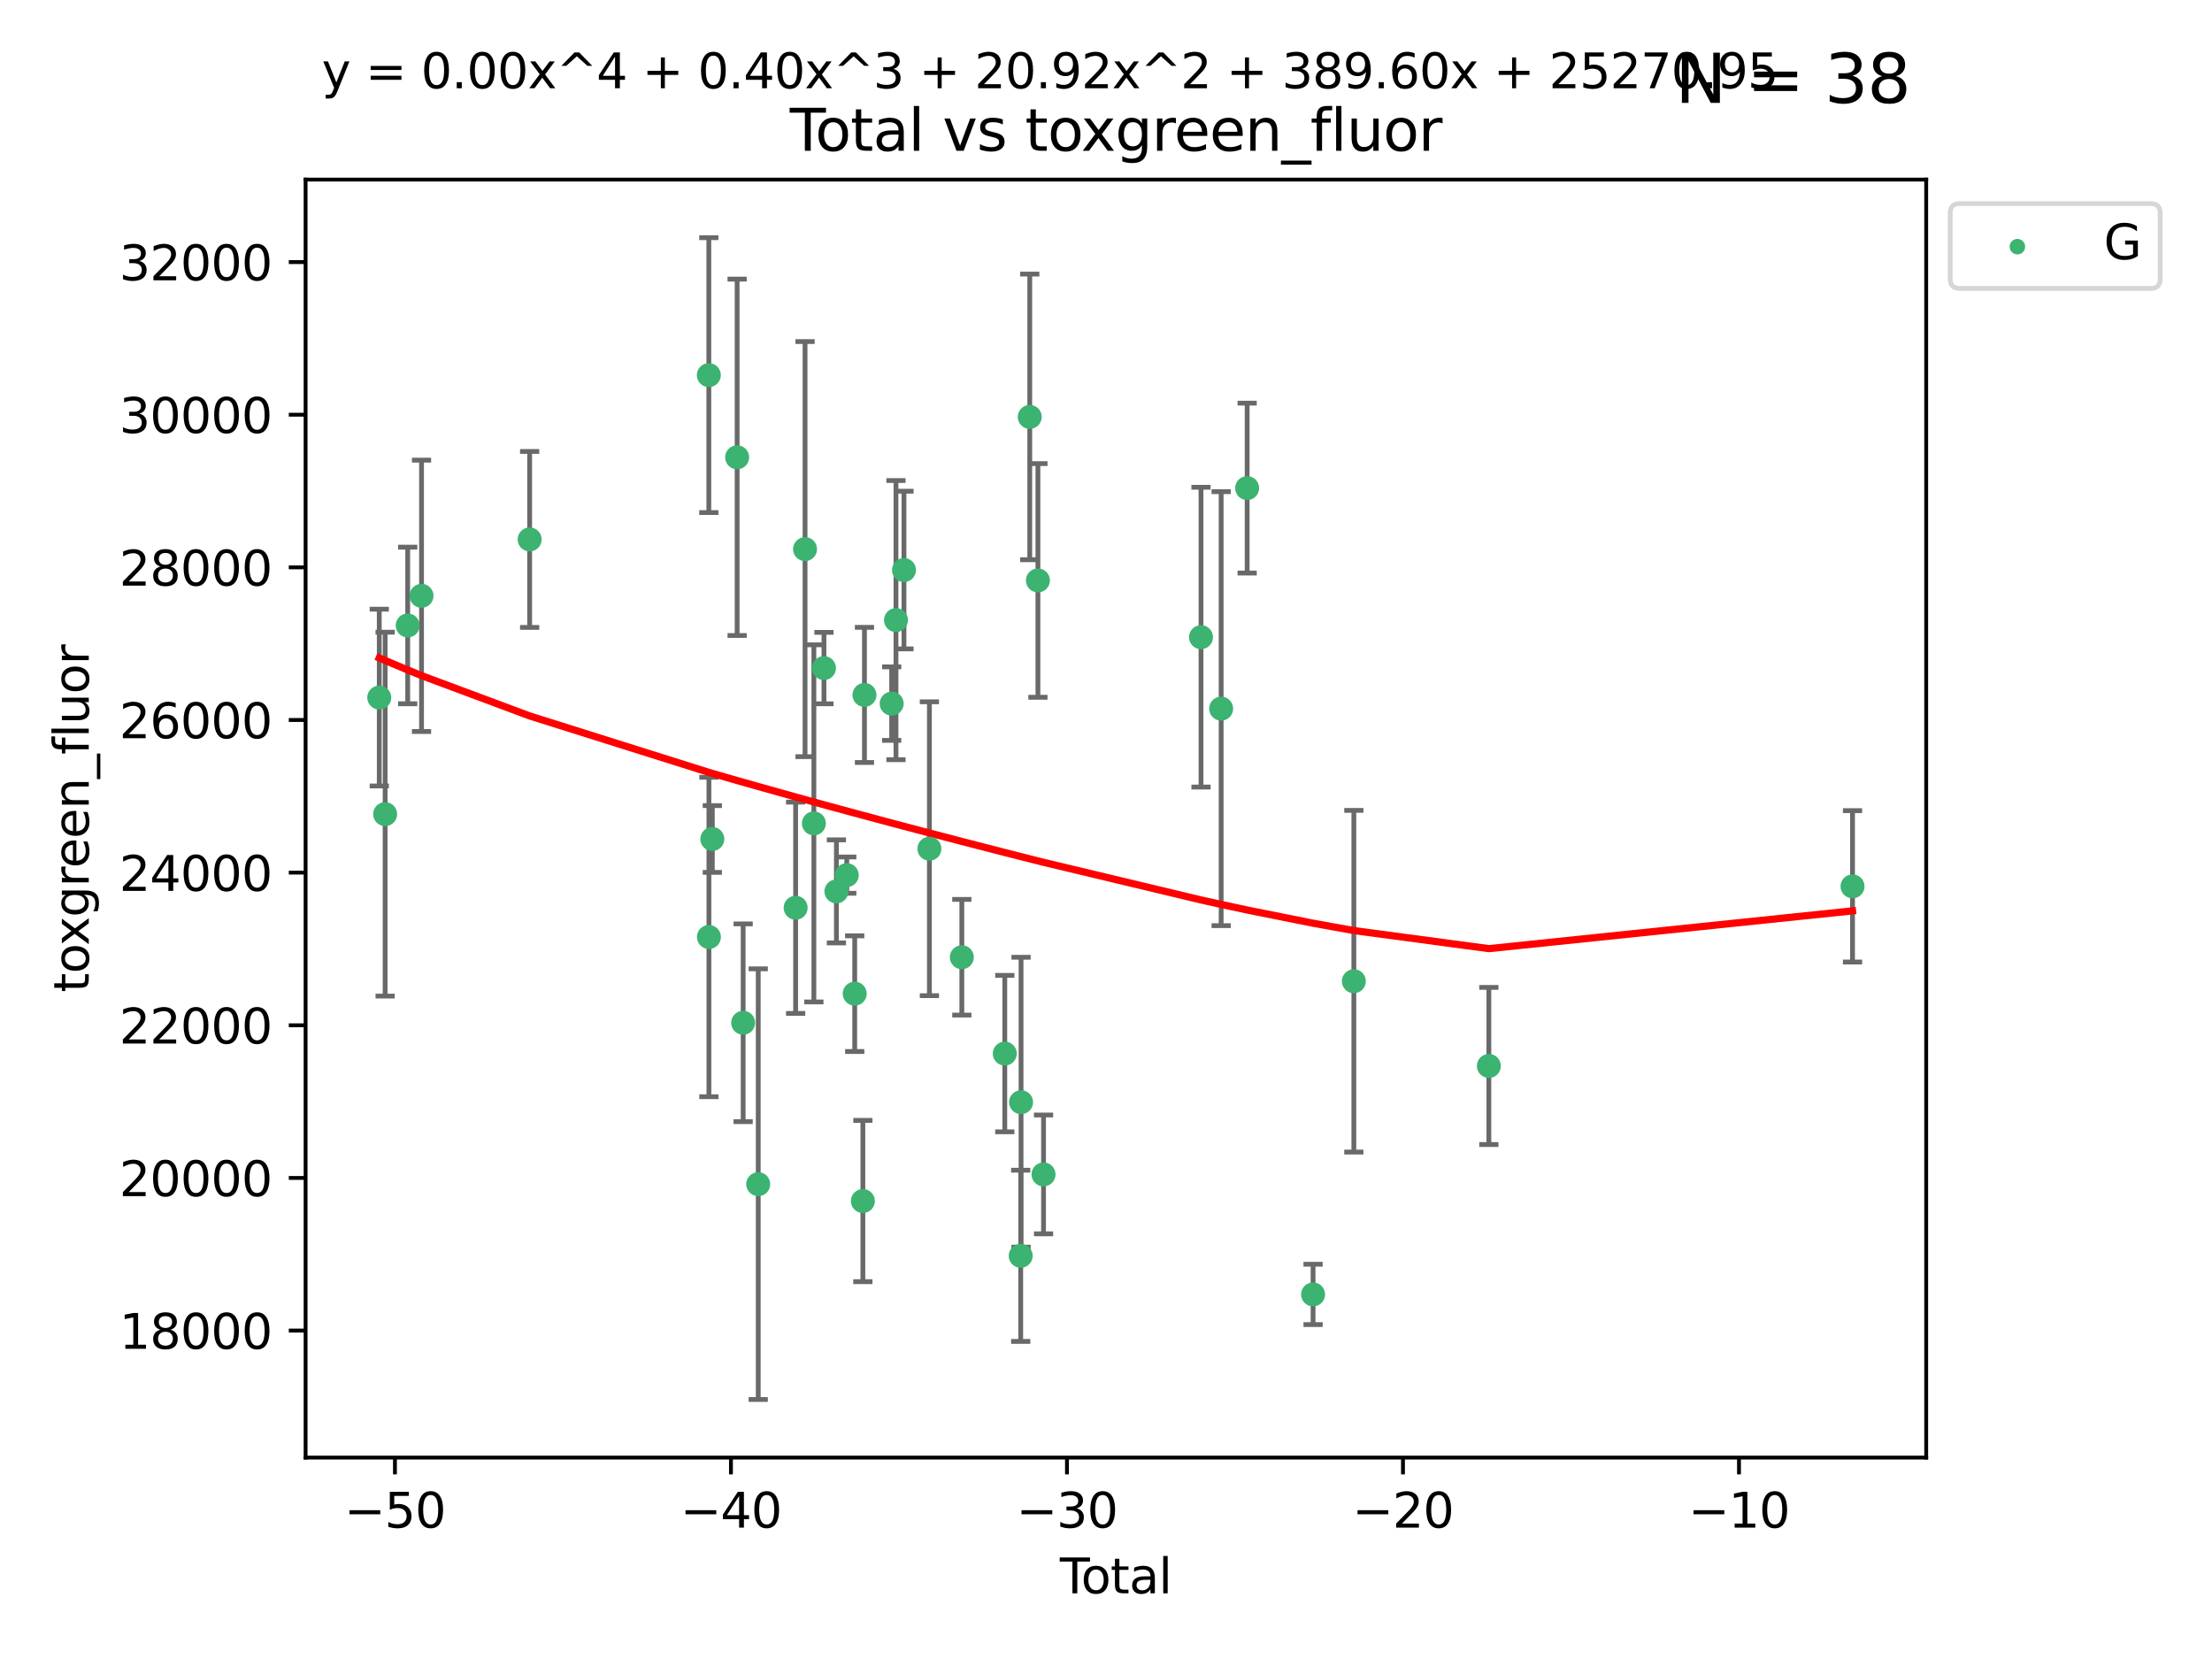 <?xml version="1.0" encoding="utf-8" standalone="no"?>
<!DOCTYPE svg PUBLIC "-//W3C//DTD SVG 1.1//EN"
  "http://www.w3.org/Graphics/SVG/1.1/DTD/svg11.dtd">
<svg xmlns:xlink="http://www.w3.org/1999/xlink" width="460.8pt" height="345.6pt" viewBox="0 0 460.8 345.6" xmlns="http://www.w3.org/2000/svg" version="1.1">
 <defs>
  <style type="text/css">*{stroke-linejoin: round; stroke-linecap: butt}</style>
 </defs>
 <g id="figure_1">
  <g id="patch_1">
   <path d="M 0 345.6 
L 460.8 345.6 
L 460.8 0 
L 0 0 
z
" style="fill: #ffffff"/>
  </g>
  <g id="axes_1">
   <g id="patch_2">
    <path d="M 63.661 303.64 
L 401.26 303.64 
L 401.26 37.411 
L 63.661 37.411 
z
" style="fill: #ffffff"/>
   </g>
   <g id="PathCollection_1">
    <defs>
     <path id="m18c0d657f7" d="M 0 1.118 
C 0.297 1.118 0.581 1 0.791 0.791 
C 1 0.581 1.118 0.297 1.118 0 
C 1.118 -0.297 1 -0.581 0.791 -0.791 
C 0.581 -1 0.297 -1.118 0 -1.118 
C -0.297 -1.118 -0.581 -1 -0.791 -0.791 
C -1 -0.581 -1.118 -0.297 -1.118 0 
C -1.118 0.297 -1 0.581 -0.791 0.791 
C -0.581 1 -0.297 1.118 0 1.118 
z
" style="stroke: #3cb371"/>
    </defs>
    <g clip-path="url(#pad33b97518)">
     <use xlink:href="#m18c0d657f7" x="79.007" y="145.32" style="fill: #3cb371; stroke: #3cb371"/>
     <use xlink:href="#m18c0d657f7" x="80.229" y="169.597" style="fill: #3cb371; stroke: #3cb371"/>
     <use xlink:href="#m18c0d657f7" x="84.933" y="130.296" style="fill: #3cb371; stroke: #3cb371"/>
     <use xlink:href="#m18c0d657f7" x="87.812" y="124.121" style="fill: #3cb371; stroke: #3cb371"/>
     <use xlink:href="#m18c0d657f7" x="110.336" y="112.372" style="fill: #3cb371; stroke: #3cb371"/>
     <use xlink:href="#m18c0d657f7" x="147.663" y="78.146" style="fill: #3cb371; stroke: #3cb371"/>
     <use xlink:href="#m18c0d657f7" x="147.681" y="195.193" style="fill: #3cb371; stroke: #3cb371"/>
     <use xlink:href="#m18c0d657f7" x="148.389" y="174.778" style="fill: #3cb371; stroke: #3cb371"/>
     <use xlink:href="#m18c0d657f7" x="153.558" y="95.264" style="fill: #3cb371; stroke: #3cb371"/>
     <use xlink:href="#m18c0d657f7" x="154.813" y="213.059" style="fill: #3cb371; stroke: #3cb371"/>
     <use xlink:href="#m18c0d657f7" x="157.953" y="246.683" style="fill: #3cb371; stroke: #3cb371"/>
     <use xlink:href="#m18c0d657f7" x="165.747" y="189.102" style="fill: #3cb371; stroke: #3cb371"/>
     <use xlink:href="#m18c0d657f7" x="167.706" y="114.391" style="fill: #3cb371; stroke: #3cb371"/>
     <use xlink:href="#m18c0d657f7" x="169.545" y="171.524" style="fill: #3cb371; stroke: #3cb371"/>
     <use xlink:href="#m18c0d657f7" x="171.647" y="139.172" style="fill: #3cb371; stroke: #3cb371"/>
     <use xlink:href="#m18c0d657f7" x="174.237" y="185.694" style="fill: #3cb371; stroke: #3cb371"/>
     <use xlink:href="#m18c0d657f7" x="176.396" y="182.306" style="fill: #3cb371; stroke: #3cb371"/>
     <use xlink:href="#m18c0d657f7" x="178.052" y="206.998" style="fill: #3cb371; stroke: #3cb371"/>
     <use xlink:href="#m18c0d657f7" x="179.751" y="250.197" style="fill: #3cb371; stroke: #3cb371"/>
     <use xlink:href="#m18c0d657f7" x="180.085" y="144.766" style="fill: #3cb371; stroke: #3cb371"/>
     <use xlink:href="#m18c0d657f7" x="185.753" y="146.577" style="fill: #3cb371; stroke: #3cb371"/>
     <use xlink:href="#m18c0d657f7" x="186.65" y="129.182" style="fill: #3cb371; stroke: #3cb371"/>
     <use xlink:href="#m18c0d657f7" x="188.314" y="118.751" style="fill: #3cb371; stroke: #3cb371"/>
     <use xlink:href="#m18c0d657f7" x="193.611" y="176.805" style="fill: #3cb371; stroke: #3cb371"/>
     <use xlink:href="#m18c0d657f7" x="200.366" y="199.409" style="fill: #3cb371; stroke: #3cb371"/>
     <use xlink:href="#m18c0d657f7" x="209.315" y="219.481" style="fill: #3cb371; stroke: #3cb371"/>
     <use xlink:href="#m18c0d657f7" x="212.632" y="261.609" style="fill: #3cb371; stroke: #3cb371"/>
     <use xlink:href="#m18c0d657f7" x="212.704" y="229.607" style="fill: #3cb371; stroke: #3cb371"/>
     <use xlink:href="#m18c0d657f7" x="214.517" y="86.847" style="fill: #3cb371; stroke: #3cb371"/>
     <use xlink:href="#m18c0d657f7" x="216.218" y="120.915" style="fill: #3cb371; stroke: #3cb371"/>
     <use xlink:href="#m18c0d657f7" x="217.387" y="244.649" style="fill: #3cb371; stroke: #3cb371"/>
     <use xlink:href="#m18c0d657f7" x="250.191" y="132.733" style="fill: #3cb371; stroke: #3cb371"/>
     <use xlink:href="#m18c0d657f7" x="254.388" y="147.623" style="fill: #3cb371; stroke: #3cb371"/>
     <use xlink:href="#m18c0d657f7" x="259.805" y="101.68" style="fill: #3cb371; stroke: #3cb371"/>
     <use xlink:href="#m18c0d657f7" x="273.537" y="269.651" style="fill: #3cb371; stroke: #3cb371"/>
     <use xlink:href="#m18c0d657f7" x="282.031" y="204.406" style="fill: #3cb371; stroke: #3cb371"/>
     <use xlink:href="#m18c0d657f7" x="310.157" y="222.057" style="fill: #3cb371; stroke: #3cb371"/>
     <use xlink:href="#m18c0d657f7" x="385.915" y="184.64" style="fill: #3cb371; stroke: #3cb371"/>
    </g>
   </g>
   <g id="matplotlib.axis_1">
    <g id="xtick_1">
     <g id="line2d_1">
      <defs>
       <path id="m56befc879f" d="M 0 0 
L 0 3.5 
" style="stroke: #000000; stroke-width: 0.8"/>
      </defs>
      <g>
       <use xlink:href="#m56befc879f" x="82.275" y="303.64" style="stroke: #000000; stroke-width: 0.8"/>
      </g>
     </g>
     <g id="text_1">
      <!-- −50 -->
      <g transform="translate(71.722 318.238)scale(0.1 -0.1)">
       <defs>
        <path id="DejaVuSans-2212" d="M 678 2272 
L 4684 2272 
L 4684 1741 
L 678 1741 
L 678 2272 
z
" transform="scale(0.016)"/>
        <path id="DejaVuSans-35" d="M 691 4666 
L 3169 4666 
L 3169 4134 
L 1269 4134 
L 1269 2991 
Q 1406 3038 1543 3061 
Q 1681 3084 1819 3084 
Q 2600 3084 3056 2656 
Q 3513 2228 3513 1497 
Q 3513 744 3044 326 
Q 2575 -91 1722 -91 
Q 1428 -91 1123 -41 
Q 819 9 494 109 
L 494 744 
Q 775 591 1075 516 
Q 1375 441 1709 441 
Q 2250 441 2565 725 
Q 2881 1009 2881 1497 
Q 2881 1984 2565 2268 
Q 2250 2553 1709 2553 
Q 1456 2553 1204 2497 
Q 953 2441 691 2322 
L 691 4666 
z
" transform="scale(0.016)"/>
        <path id="DejaVuSans-30" d="M 2034 4250 
Q 1547 4250 1301 3770 
Q 1056 3291 1056 2328 
Q 1056 1369 1301 889 
Q 1547 409 2034 409 
Q 2525 409 2770 889 
Q 3016 1369 3016 2328 
Q 3016 3291 2770 3770 
Q 2525 4250 2034 4250 
z
M 2034 4750 
Q 2819 4750 3233 4129 
Q 3647 3509 3647 2328 
Q 3647 1150 3233 529 
Q 2819 -91 2034 -91 
Q 1250 -91 836 529 
Q 422 1150 422 2328 
Q 422 3509 836 4129 
Q 1250 4750 2034 4750 
z
" transform="scale(0.016)"/>
       </defs>
       <use xlink:href="#DejaVuSans-2212"/>
       <use xlink:href="#DejaVuSans-35" x="83.789"/>
       <use xlink:href="#DejaVuSans-30" x="147.412"/>
      </g>
     </g>
    </g>
    <g id="xtick_2">
     <g id="line2d_2">
      <g>
       <use xlink:href="#m56befc879f" x="152.272" y="303.64" style="stroke: #000000; stroke-width: 0.8"/>
      </g>
     </g>
     <g id="text_2">
      <!-- −40 -->
      <g transform="translate(141.719 318.238)scale(0.1 -0.1)">
       <defs>
        <path id="DejaVuSans-34" d="M 2419 4116 
L 825 1625 
L 2419 1625 
L 2419 4116 
z
M 2253 4666 
L 3047 4666 
L 3047 1625 
L 3713 1625 
L 3713 1100 
L 3047 1100 
L 3047 0 
L 2419 0 
L 2419 1100 
L 313 1100 
L 313 1709 
L 2253 4666 
z
" transform="scale(0.016)"/>
       </defs>
       <use xlink:href="#DejaVuSans-2212"/>
       <use xlink:href="#DejaVuSans-34" x="83.789"/>
       <use xlink:href="#DejaVuSans-30" x="147.412"/>
      </g>
     </g>
    </g>
    <g id="xtick_3">
     <g id="line2d_3">
      <g>
       <use xlink:href="#m56befc879f" x="222.269" y="303.64" style="stroke: #000000; stroke-width: 0.8"/>
      </g>
     </g>
     <g id="text_3">
      <!-- −30 -->
      <g transform="translate(211.717 318.238)scale(0.1 -0.1)">
       <defs>
        <path id="DejaVuSans-33" d="M 2597 2516 
Q 3050 2419 3304 2112 
Q 3559 1806 3559 1356 
Q 3559 666 3084 287 
Q 2609 -91 1734 -91 
Q 1441 -91 1130 -33 
Q 819 25 488 141 
L 488 750 
Q 750 597 1062 519 
Q 1375 441 1716 441 
Q 2309 441 2620 675 
Q 2931 909 2931 1356 
Q 2931 1769 2642 2001 
Q 2353 2234 1838 2234 
L 1294 2234 
L 1294 2753 
L 1863 2753 
Q 2328 2753 2575 2939 
Q 2822 3125 2822 3475 
Q 2822 3834 2567 4026 
Q 2313 4219 1838 4219 
Q 1578 4219 1281 4162 
Q 984 4106 628 3988 
L 628 4550 
Q 988 4650 1302 4700 
Q 1616 4750 1894 4750 
Q 2613 4750 3031 4423 
Q 3450 4097 3450 3541 
Q 3450 3153 3228 2886 
Q 3006 2619 2597 2516 
z
" transform="scale(0.016)"/>
       </defs>
       <use xlink:href="#DejaVuSans-2212"/>
       <use xlink:href="#DejaVuSans-33" x="83.789"/>
       <use xlink:href="#DejaVuSans-30" x="147.412"/>
      </g>
     </g>
    </g>
    <g id="xtick_4">
     <g id="line2d_4">
      <g>
       <use xlink:href="#m56befc879f" x="292.266" y="303.64" style="stroke: #000000; stroke-width: 0.8"/>
      </g>
     </g>
     <g id="text_4">
      <!-- −20 -->
      <g transform="translate(281.714 318.238)scale(0.1 -0.1)">
       <defs>
        <path id="DejaVuSans-32" d="M 1228 531 
L 3431 531 
L 3431 0 
L 469 0 
L 469 531 
Q 828 903 1448 1529 
Q 2069 2156 2228 2338 
Q 2531 2678 2651 2914 
Q 2772 3150 2772 3378 
Q 2772 3750 2511 3984 
Q 2250 4219 1831 4219 
Q 1534 4219 1204 4116 
Q 875 4013 500 3803 
L 500 4441 
Q 881 4594 1212 4672 
Q 1544 4750 1819 4750 
Q 2544 4750 2975 4387 
Q 3406 4025 3406 3419 
Q 3406 3131 3298 2873 
Q 3191 2616 2906 2266 
Q 2828 2175 2409 1742 
Q 1991 1309 1228 531 
z
" transform="scale(0.016)"/>
       </defs>
       <use xlink:href="#DejaVuSans-2212"/>
       <use xlink:href="#DejaVuSans-32" x="83.789"/>
       <use xlink:href="#DejaVuSans-30" x="147.412"/>
      </g>
     </g>
    </g>
    <g id="xtick_5">
     <g id="line2d_5">
      <g>
       <use xlink:href="#m56befc879f" x="362.263" y="303.64" style="stroke: #000000; stroke-width: 0.8"/>
      </g>
     </g>
     <g id="text_5">
      <!-- −10 -->
      <g transform="translate(351.711 318.238)scale(0.1 -0.1)">
       <defs>
        <path id="DejaVuSans-31" d="M 794 531 
L 1825 531 
L 1825 4091 
L 703 3866 
L 703 4441 
L 1819 4666 
L 2450 4666 
L 2450 531 
L 3481 531 
L 3481 0 
L 794 0 
L 794 531 
z
" transform="scale(0.016)"/>
       </defs>
       <use xlink:href="#DejaVuSans-2212"/>
       <use xlink:href="#DejaVuSans-31" x="83.789"/>
       <use xlink:href="#DejaVuSans-30" x="147.412"/>
      </g>
     </g>
    </g>
    <g id="text_6">
     <!-- Total -->
     <g transform="translate(220.784 331.917)scale(0.1 -0.1)">
      <defs>
       <path id="DejaVuSans-54" d="M -19 4666 
L 3928 4666 
L 3928 4134 
L 2272 4134 
L 2272 0 
L 1638 0 
L 1638 4134 
L -19 4134 
L -19 4666 
z
" transform="scale(0.016)"/>
       <path id="DejaVuSans-6f" d="M 1959 3097 
Q 1497 3097 1228 2736 
Q 959 2375 959 1747 
Q 959 1119 1226 758 
Q 1494 397 1959 397 
Q 2419 397 2687 759 
Q 2956 1122 2956 1747 
Q 2956 2369 2687 2733 
Q 2419 3097 1959 3097 
z
M 1959 3584 
Q 2709 3584 3137 3096 
Q 3566 2609 3566 1747 
Q 3566 888 3137 398 
Q 2709 -91 1959 -91 
Q 1206 -91 779 398 
Q 353 888 353 1747 
Q 353 2609 779 3096 
Q 1206 3584 1959 3584 
z
" transform="scale(0.016)"/>
       <path id="DejaVuSans-74" d="M 1172 4494 
L 1172 3500 
L 2356 3500 
L 2356 3053 
L 1172 3053 
L 1172 1153 
Q 1172 725 1289 603 
Q 1406 481 1766 481 
L 2356 481 
L 2356 0 
L 1766 0 
Q 1100 0 847 248 
Q 594 497 594 1153 
L 594 3053 
L 172 3053 
L 172 3500 
L 594 3500 
L 594 4494 
L 1172 4494 
z
" transform="scale(0.016)"/>
       <path id="DejaVuSans-61" d="M 2194 1759 
Q 1497 1759 1228 1600 
Q 959 1441 959 1056 
Q 959 750 1161 570 
Q 1363 391 1709 391 
Q 2188 391 2477 730 
Q 2766 1069 2766 1631 
L 2766 1759 
L 2194 1759 
z
M 3341 1997 
L 3341 0 
L 2766 0 
L 2766 531 
Q 2569 213 2275 61 
Q 1981 -91 1556 -91 
Q 1019 -91 701 211 
Q 384 513 384 1019 
Q 384 1609 779 1909 
Q 1175 2209 1959 2209 
L 2766 2209 
L 2766 2266 
Q 2766 2663 2505 2880 
Q 2244 3097 1772 3097 
Q 1472 3097 1187 3025 
Q 903 2953 641 2809 
L 641 3341 
Q 956 3463 1253 3523 
Q 1550 3584 1831 3584 
Q 2591 3584 2966 3190 
Q 3341 2797 3341 1997 
z
" transform="scale(0.016)"/>
       <path id="DejaVuSans-6c" d="M 603 4863 
L 1178 4863 
L 1178 0 
L 603 0 
L 603 4863 
z
" transform="scale(0.016)"/>
      </defs>
      <use xlink:href="#DejaVuSans-54"/>
      <use xlink:href="#DejaVuSans-6f" x="44.084"/>
      <use xlink:href="#DejaVuSans-74" x="105.266"/>
      <use xlink:href="#DejaVuSans-61" x="144.475"/>
      <use xlink:href="#DejaVuSans-6c" x="205.754"/>
     </g>
    </g>
   </g>
   <g id="matplotlib.axis_2">
    <g id="ytick_1">
     <g id="line2d_6">
      <defs>
       <path id="m179da5e164" d="M 0 0 
L -3.5 0 
" style="stroke: #000000; stroke-width: 0.8"/>
      </defs>
      <g>
       <use xlink:href="#m179da5e164" x="63.661" y="277.18" style="stroke: #000000; stroke-width: 0.8"/>
      </g>
     </g>
     <g id="text_7">
      <!-- 18000 -->
      <g transform="translate(24.849 280.979)scale(0.1 -0.1)">
       <defs>
        <path id="DejaVuSans-38" d="M 2034 2216 
Q 1584 2216 1326 1975 
Q 1069 1734 1069 1313 
Q 1069 891 1326 650 
Q 1584 409 2034 409 
Q 2484 409 2743 651 
Q 3003 894 3003 1313 
Q 3003 1734 2745 1975 
Q 2488 2216 2034 2216 
z
M 1403 2484 
Q 997 2584 770 2862 
Q 544 3141 544 3541 
Q 544 4100 942 4425 
Q 1341 4750 2034 4750 
Q 2731 4750 3128 4425 
Q 3525 4100 3525 3541 
Q 3525 3141 3298 2862 
Q 3072 2584 2669 2484 
Q 3125 2378 3379 2068 
Q 3634 1759 3634 1313 
Q 3634 634 3220 271 
Q 2806 -91 2034 -91 
Q 1263 -91 848 271 
Q 434 634 434 1313 
Q 434 1759 690 2068 
Q 947 2378 1403 2484 
z
M 1172 3481 
Q 1172 3119 1398 2916 
Q 1625 2713 2034 2713 
Q 2441 2713 2670 2916 
Q 2900 3119 2900 3481 
Q 2900 3844 2670 4047 
Q 2441 4250 2034 4250 
Q 1625 4250 1398 4047 
Q 1172 3844 1172 3481 
z
" transform="scale(0.016)"/>
       </defs>
       <use xlink:href="#DejaVuSans-31"/>
       <use xlink:href="#DejaVuSans-38" x="63.623"/>
       <use xlink:href="#DejaVuSans-30" x="127.246"/>
       <use xlink:href="#DejaVuSans-30" x="190.869"/>
       <use xlink:href="#DejaVuSans-30" x="254.492"/>
      </g>
     </g>
    </g>
    <g id="ytick_2">
     <g id="line2d_7">
      <g>
       <use xlink:href="#m179da5e164" x="63.661" y="245.382" style="stroke: #000000; stroke-width: 0.8"/>
      </g>
     </g>
     <g id="text_8">
      <!-- 20000 -->
      <g transform="translate(24.849 249.181)scale(0.1 -0.1)">
       <use xlink:href="#DejaVuSans-32"/>
       <use xlink:href="#DejaVuSans-30" x="63.623"/>
       <use xlink:href="#DejaVuSans-30" x="127.246"/>
       <use xlink:href="#DejaVuSans-30" x="190.869"/>
       <use xlink:href="#DejaVuSans-30" x="254.492"/>
      </g>
     </g>
    </g>
    <g id="ytick_3">
     <g id="line2d_8">
      <g>
       <use xlink:href="#m179da5e164" x="63.661" y="213.584" style="stroke: #000000; stroke-width: 0.8"/>
      </g>
     </g>
     <g id="text_9">
      <!-- 22000 -->
      <g transform="translate(24.849 217.383)scale(0.1 -0.1)">
       <use xlink:href="#DejaVuSans-32"/>
       <use xlink:href="#DejaVuSans-32" x="63.623"/>
       <use xlink:href="#DejaVuSans-30" x="127.246"/>
       <use xlink:href="#DejaVuSans-30" x="190.869"/>
       <use xlink:href="#DejaVuSans-30" x="254.492"/>
      </g>
     </g>
    </g>
    <g id="ytick_4">
     <g id="line2d_9">
      <g>
       <use xlink:href="#m179da5e164" x="63.661" y="181.786" style="stroke: #000000; stroke-width: 0.8"/>
      </g>
     </g>
     <g id="text_10">
      <!-- 24000 -->
      <g transform="translate(24.849 185.585)scale(0.1 -0.1)">
       <use xlink:href="#DejaVuSans-32"/>
       <use xlink:href="#DejaVuSans-34" x="63.623"/>
       <use xlink:href="#DejaVuSans-30" x="127.246"/>
       <use xlink:href="#DejaVuSans-30" x="190.869"/>
       <use xlink:href="#DejaVuSans-30" x="254.492"/>
      </g>
     </g>
    </g>
    <g id="ytick_5">
     <g id="line2d_10">
      <g>
       <use xlink:href="#m179da5e164" x="63.661" y="149.988" style="stroke: #000000; stroke-width: 0.8"/>
      </g>
     </g>
     <g id="text_11">
      <!-- 26000 -->
      <g transform="translate(24.849 153.787)scale(0.1 -0.1)">
       <defs>
        <path id="DejaVuSans-36" d="M 2113 2584 
Q 1688 2584 1439 2293 
Q 1191 2003 1191 1497 
Q 1191 994 1439 701 
Q 1688 409 2113 409 
Q 2538 409 2786 701 
Q 3034 994 3034 1497 
Q 3034 2003 2786 2293 
Q 2538 2584 2113 2584 
z
M 3366 4563 
L 3366 3988 
Q 3128 4100 2886 4159 
Q 2644 4219 2406 4219 
Q 1781 4219 1451 3797 
Q 1122 3375 1075 2522 
Q 1259 2794 1537 2939 
Q 1816 3084 2150 3084 
Q 2853 3084 3261 2657 
Q 3669 2231 3669 1497 
Q 3669 778 3244 343 
Q 2819 -91 2113 -91 
Q 1303 -91 875 529 
Q 447 1150 447 2328 
Q 447 3434 972 4092 
Q 1497 4750 2381 4750 
Q 2619 4750 2861 4703 
Q 3103 4656 3366 4563 
z
" transform="scale(0.016)"/>
       </defs>
       <use xlink:href="#DejaVuSans-32"/>
       <use xlink:href="#DejaVuSans-36" x="63.623"/>
       <use xlink:href="#DejaVuSans-30" x="127.246"/>
       <use xlink:href="#DejaVuSans-30" x="190.869"/>
       <use xlink:href="#DejaVuSans-30" x="254.492"/>
      </g>
     </g>
    </g>
    <g id="ytick_6">
     <g id="line2d_11">
      <g>
       <use xlink:href="#m179da5e164" x="63.661" y="118.19" style="stroke: #000000; stroke-width: 0.8"/>
      </g>
     </g>
     <g id="text_12">
      <!-- 28000 -->
      <g transform="translate(24.849 121.99)scale(0.1 -0.1)">
       <use xlink:href="#DejaVuSans-32"/>
       <use xlink:href="#DejaVuSans-38" x="63.623"/>
       <use xlink:href="#DejaVuSans-30" x="127.246"/>
       <use xlink:href="#DejaVuSans-30" x="190.869"/>
       <use xlink:href="#DejaVuSans-30" x="254.492"/>
      </g>
     </g>
    </g>
    <g id="ytick_7">
     <g id="line2d_12">
      <g>
       <use xlink:href="#m179da5e164" x="63.661" y="86.392" style="stroke: #000000; stroke-width: 0.8"/>
      </g>
     </g>
     <g id="text_13">
      <!-- 30000 -->
      <g transform="translate(24.849 90.192)scale(0.1 -0.1)">
       <use xlink:href="#DejaVuSans-33"/>
       <use xlink:href="#DejaVuSans-30" x="63.623"/>
       <use xlink:href="#DejaVuSans-30" x="127.246"/>
       <use xlink:href="#DejaVuSans-30" x="190.869"/>
       <use xlink:href="#DejaVuSans-30" x="254.492"/>
      </g>
     </g>
    </g>
    <g id="ytick_8">
     <g id="line2d_13">
      <g>
       <use xlink:href="#m179da5e164" x="63.661" y="54.595" style="stroke: #000000; stroke-width: 0.8"/>
      </g>
     </g>
     <g id="text_14">
      <!-- 32000 -->
      <g transform="translate(24.849 58.394)scale(0.1 -0.1)">
       <use xlink:href="#DejaVuSans-33"/>
       <use xlink:href="#DejaVuSans-32" x="63.623"/>
       <use xlink:href="#DejaVuSans-30" x="127.246"/>
       <use xlink:href="#DejaVuSans-30" x="190.869"/>
       <use xlink:href="#DejaVuSans-30" x="254.492"/>
      </g>
     </g>
    </g>
    <g id="text_15">
     <!-- toxgreen_fluor -->
     <g transform="translate(18.491 206.72)rotate(-90)scale(0.1 -0.1)">
      <defs>
       <path id="DejaVuSans-78" d="M 3513 3500 
L 2247 1797 
L 3578 0 
L 2900 0 
L 1881 1375 
L 863 0 
L 184 0 
L 1544 1831 
L 300 3500 
L 978 3500 
L 1906 2253 
L 2834 3500 
L 3513 3500 
z
" transform="scale(0.016)"/>
       <path id="DejaVuSans-67" d="M 2906 1791 
Q 2906 2416 2648 2759 
Q 2391 3103 1925 3103 
Q 1463 3103 1205 2759 
Q 947 2416 947 1791 
Q 947 1169 1205 825 
Q 1463 481 1925 481 
Q 2391 481 2648 825 
Q 2906 1169 2906 1791 
z
M 3481 434 
Q 3481 -459 3084 -895 
Q 2688 -1331 1869 -1331 
Q 1566 -1331 1297 -1286 
Q 1028 -1241 775 -1147 
L 775 -588 
Q 1028 -725 1275 -790 
Q 1522 -856 1778 -856 
Q 2344 -856 2625 -561 
Q 2906 -266 2906 331 
L 2906 616 
Q 2728 306 2450 153 
Q 2172 0 1784 0 
Q 1141 0 747 490 
Q 353 981 353 1791 
Q 353 2603 747 3093 
Q 1141 3584 1784 3584 
Q 2172 3584 2450 3431 
Q 2728 3278 2906 2969 
L 2906 3500 
L 3481 3500 
L 3481 434 
z
" transform="scale(0.016)"/>
       <path id="DejaVuSans-72" d="M 2631 2963 
Q 2534 3019 2420 3045 
Q 2306 3072 2169 3072 
Q 1681 3072 1420 2755 
Q 1159 2438 1159 1844 
L 1159 0 
L 581 0 
L 581 3500 
L 1159 3500 
L 1159 2956 
Q 1341 3275 1631 3429 
Q 1922 3584 2338 3584 
Q 2397 3584 2469 3576 
Q 2541 3569 2628 3553 
L 2631 2963 
z
" transform="scale(0.016)"/>
       <path id="DejaVuSans-65" d="M 3597 1894 
L 3597 1613 
L 953 1613 
Q 991 1019 1311 708 
Q 1631 397 2203 397 
Q 2534 397 2845 478 
Q 3156 559 3463 722 
L 3463 178 
Q 3153 47 2828 -22 
Q 2503 -91 2169 -91 
Q 1331 -91 842 396 
Q 353 884 353 1716 
Q 353 2575 817 3079 
Q 1281 3584 2069 3584 
Q 2775 3584 3186 3129 
Q 3597 2675 3597 1894 
z
M 3022 2063 
Q 3016 2534 2758 2815 
Q 2500 3097 2075 3097 
Q 1594 3097 1305 2825 
Q 1016 2553 972 2059 
L 3022 2063 
z
" transform="scale(0.016)"/>
       <path id="DejaVuSans-6e" d="M 3513 2113 
L 3513 0 
L 2938 0 
L 2938 2094 
Q 2938 2591 2744 2837 
Q 2550 3084 2163 3084 
Q 1697 3084 1428 2787 
Q 1159 2491 1159 1978 
L 1159 0 
L 581 0 
L 581 3500 
L 1159 3500 
L 1159 2956 
Q 1366 3272 1645 3428 
Q 1925 3584 2291 3584 
Q 2894 3584 3203 3211 
Q 3513 2838 3513 2113 
z
" transform="scale(0.016)"/>
       <path id="DejaVuSans-5f" d="M 3263 -1063 
L 3263 -1509 
L -63 -1509 
L -63 -1063 
L 3263 -1063 
z
" transform="scale(0.016)"/>
       <path id="DejaVuSans-66" d="M 2375 4863 
L 2375 4384 
L 1825 4384 
Q 1516 4384 1395 4259 
Q 1275 4134 1275 3809 
L 1275 3500 
L 2222 3500 
L 2222 3053 
L 1275 3053 
L 1275 0 
L 697 0 
L 697 3053 
L 147 3053 
L 147 3500 
L 697 3500 
L 697 3744 
Q 697 4328 969 4595 
Q 1241 4863 1831 4863 
L 2375 4863 
z
" transform="scale(0.016)"/>
       <path id="DejaVuSans-75" d="M 544 1381 
L 544 3500 
L 1119 3500 
L 1119 1403 
Q 1119 906 1312 657 
Q 1506 409 1894 409 
Q 2359 409 2629 706 
Q 2900 1003 2900 1516 
L 2900 3500 
L 3475 3500 
L 3475 0 
L 2900 0 
L 2900 538 
Q 2691 219 2414 64 
Q 2138 -91 1772 -91 
Q 1169 -91 856 284 
Q 544 659 544 1381 
z
M 1991 3584 
L 1991 3584 
z
" transform="scale(0.016)"/>
      </defs>
      <use xlink:href="#DejaVuSans-74"/>
      <use xlink:href="#DejaVuSans-6f" x="39.209"/>
      <use xlink:href="#DejaVuSans-78" x="97.266"/>
      <use xlink:href="#DejaVuSans-67" x="156.445"/>
      <use xlink:href="#DejaVuSans-72" x="219.922"/>
      <use xlink:href="#DejaVuSans-65" x="258.785"/>
      <use xlink:href="#DejaVuSans-65" x="320.309"/>
      <use xlink:href="#DejaVuSans-6e" x="381.832"/>
      <use xlink:href="#DejaVuSans-5f" x="445.211"/>
      <use xlink:href="#DejaVuSans-66" x="495.211"/>
      <use xlink:href="#DejaVuSans-6c" x="530.416"/>
      <use xlink:href="#DejaVuSans-75" x="558.199"/>
      <use xlink:href="#DejaVuSans-6f" x="621.578"/>
      <use xlink:href="#DejaVuSans-72" x="682.76"/>
     </g>
    </g>
   </g>
   <g id="LineCollection_1">
    <path d="M 79.007 163.732 
L 79.007 126.908 
" clip-path="url(#pad33b97518)" style="fill: none; stroke: #696969"/>
    <path d="M 80.229 207.501 
L 80.229 131.693 
" clip-path="url(#pad33b97518)" style="fill: none; stroke: #696969"/>
    <path d="M 84.933 146.61 
L 84.933 113.982 
" clip-path="url(#pad33b97518)" style="fill: none; stroke: #696969"/>
    <path d="M 87.812 152.384 
L 87.812 95.857 
" clip-path="url(#pad33b97518)" style="fill: none; stroke: #696969"/>
    <path d="M 110.336 130.698 
L 110.336 94.046 
" clip-path="url(#pad33b97518)" style="fill: none; stroke: #696969"/>
    <path d="M 147.663 106.78 
L 147.663 49.513 
" clip-path="url(#pad33b97518)" style="fill: none; stroke: #696969"/>
    <path d="M 147.681 228.467 
L 147.681 161.919 
" clip-path="url(#pad33b97518)" style="fill: none; stroke: #696969"/>
    <path d="M 148.389 181.735 
L 148.389 167.82 
" clip-path="url(#pad33b97518)" style="fill: none; stroke: #696969"/>
    <path d="M 153.558 132.382 
L 153.558 58.147 
" clip-path="url(#pad33b97518)" style="fill: none; stroke: #696969"/>
    <path d="M 154.813 233.659 
L 154.813 192.459 
" clip-path="url(#pad33b97518)" style="fill: none; stroke: #696969"/>
    <path d="M 157.953 291.539 
L 157.953 201.827 
" clip-path="url(#pad33b97518)" style="fill: none; stroke: #696969"/>
    <path d="M 165.747 211.113 
L 165.747 167.092 
" clip-path="url(#pad33b97518)" style="fill: none; stroke: #696969"/>
    <path d="M 167.706 157.627 
L 167.706 71.155 
" clip-path="url(#pad33b97518)" style="fill: none; stroke: #696969"/>
    <path d="M 169.545 208.719 
L 169.545 134.329 
" clip-path="url(#pad33b97518)" style="fill: none; stroke: #696969"/>
    <path d="M 171.647 146.611 
L 171.647 131.733 
" clip-path="url(#pad33b97518)" style="fill: none; stroke: #696969"/>
    <path d="M 174.237 196.431 
L 174.237 174.958 
" clip-path="url(#pad33b97518)" style="fill: none; stroke: #696969"/>
    <path d="M 176.396 186.085 
L 176.396 178.527 
" clip-path="url(#pad33b97518)" style="fill: none; stroke: #696969"/>
    <path d="M 178.052 219.045 
L 178.052 194.951 
" clip-path="url(#pad33b97518)" style="fill: none; stroke: #696969"/>
    <path d="M 179.751 266.994 
L 179.751 233.4 
" clip-path="url(#pad33b97518)" style="fill: none; stroke: #696969"/>
    <path d="M 180.085 158.84 
L 180.085 130.692 
" clip-path="url(#pad33b97518)" style="fill: none; stroke: #696969"/>
    <path d="M 185.753 154.235 
L 185.753 138.919 
" clip-path="url(#pad33b97518)" style="fill: none; stroke: #696969"/>
    <path d="M 186.65 158.257 
L 186.65 100.108 
" clip-path="url(#pad33b97518)" style="fill: none; stroke: #696969"/>
    <path d="M 188.314 135.172 
L 188.314 102.331 
" clip-path="url(#pad33b97518)" style="fill: none; stroke: #696969"/>
    <path d="M 193.611 207.414 
L 193.611 146.196 
" clip-path="url(#pad33b97518)" style="fill: none; stroke: #696969"/>
    <path d="M 200.366 211.458 
L 200.366 187.361 
" clip-path="url(#pad33b97518)" style="fill: none; stroke: #696969"/>
    <path d="M 209.315 235.774 
L 209.315 203.187 
" clip-path="url(#pad33b97518)" style="fill: none; stroke: #696969"/>
    <path d="M 212.632 279.442 
L 212.632 243.775 
" clip-path="url(#pad33b97518)" style="fill: none; stroke: #696969"/>
    <path d="M 212.704 259.799 
L 212.704 199.415 
" clip-path="url(#pad33b97518)" style="fill: none; stroke: #696969"/>
    <path d="M 214.517 116.602 
L 214.517 57.093 
" clip-path="url(#pad33b97518)" style="fill: none; stroke: #696969"/>
    <path d="M 216.218 145.255 
L 216.218 96.574 
" clip-path="url(#pad33b97518)" style="fill: none; stroke: #696969"/>
    <path d="M 217.387 257.028 
L 217.387 232.27 
" clip-path="url(#pad33b97518)" style="fill: none; stroke: #696969"/>
    <path d="M 250.191 163.96 
L 250.191 101.507 
" clip-path="url(#pad33b97518)" style="fill: none; stroke: #696969"/>
    <path d="M 254.388 192.827 
L 254.388 102.42 
" clip-path="url(#pad33b97518)" style="fill: none; stroke: #696969"/>
    <path d="M 259.805 119.378 
L 259.805 83.982 
" clip-path="url(#pad33b97518)" style="fill: none; stroke: #696969"/>
    <path d="M 273.537 275.936 
L 273.537 263.366 
" clip-path="url(#pad33b97518)" style="fill: none; stroke: #696969"/>
    <path d="M 282.031 239.996 
L 282.031 168.817 
" clip-path="url(#pad33b97518)" style="fill: none; stroke: #696969"/>
    <path d="M 310.157 238.422 
L 310.157 205.692 
" clip-path="url(#pad33b97518)" style="fill: none; stroke: #696969"/>
    <path d="M 385.915 200.407 
L 385.915 168.874 
" clip-path="url(#pad33b97518)" style="fill: none; stroke: #696969"/>
   </g>
   <g id="line2d_14">
    <defs>
     <path id="m58b258cd3c" d="M 2 0 
L -2 -0 
" style="stroke: #696969"/>
    </defs>
    <g clip-path="url(#pad33b97518)">
     <use xlink:href="#m58b258cd3c" x="79.007" y="163.732" style="fill: #696969; stroke: #696969"/>
     <use xlink:href="#m58b258cd3c" x="80.229" y="207.501" style="fill: #696969; stroke: #696969"/>
     <use xlink:href="#m58b258cd3c" x="84.933" y="146.61" style="fill: #696969; stroke: #696969"/>
     <use xlink:href="#m58b258cd3c" x="87.812" y="152.384" style="fill: #696969; stroke: #696969"/>
     <use xlink:href="#m58b258cd3c" x="110.336" y="130.698" style="fill: #696969; stroke: #696969"/>
     <use xlink:href="#m58b258cd3c" x="147.663" y="106.78" style="fill: #696969; stroke: #696969"/>
     <use xlink:href="#m58b258cd3c" x="147.681" y="228.467" style="fill: #696969; stroke: #696969"/>
     <use xlink:href="#m58b258cd3c" x="148.389" y="181.735" style="fill: #696969; stroke: #696969"/>
     <use xlink:href="#m58b258cd3c" x="153.558" y="132.382" style="fill: #696969; stroke: #696969"/>
     <use xlink:href="#m58b258cd3c" x="154.813" y="233.659" style="fill: #696969; stroke: #696969"/>
     <use xlink:href="#m58b258cd3c" x="157.953" y="291.539" style="fill: #696969; stroke: #696969"/>
     <use xlink:href="#m58b258cd3c" x="165.747" y="211.113" style="fill: #696969; stroke: #696969"/>
     <use xlink:href="#m58b258cd3c" x="167.706" y="157.627" style="fill: #696969; stroke: #696969"/>
     <use xlink:href="#m58b258cd3c" x="169.545" y="208.719" style="fill: #696969; stroke: #696969"/>
     <use xlink:href="#m58b258cd3c" x="171.647" y="146.611" style="fill: #696969; stroke: #696969"/>
     <use xlink:href="#m58b258cd3c" x="174.237" y="196.431" style="fill: #696969; stroke: #696969"/>
     <use xlink:href="#m58b258cd3c" x="176.396" y="186.085" style="fill: #696969; stroke: #696969"/>
     <use xlink:href="#m58b258cd3c" x="178.052" y="219.045" style="fill: #696969; stroke: #696969"/>
     <use xlink:href="#m58b258cd3c" x="179.751" y="266.994" style="fill: #696969; stroke: #696969"/>
     <use xlink:href="#m58b258cd3c" x="180.085" y="158.84" style="fill: #696969; stroke: #696969"/>
     <use xlink:href="#m58b258cd3c" x="185.753" y="154.235" style="fill: #696969; stroke: #696969"/>
     <use xlink:href="#m58b258cd3c" x="186.65" y="158.257" style="fill: #696969; stroke: #696969"/>
     <use xlink:href="#m58b258cd3c" x="188.314" y="135.172" style="fill: #696969; stroke: #696969"/>
     <use xlink:href="#m58b258cd3c" x="193.611" y="207.414" style="fill: #696969; stroke: #696969"/>
     <use xlink:href="#m58b258cd3c" x="200.366" y="211.458" style="fill: #696969; stroke: #696969"/>
     <use xlink:href="#m58b258cd3c" x="209.315" y="235.774" style="fill: #696969; stroke: #696969"/>
     <use xlink:href="#m58b258cd3c" x="212.632" y="279.442" style="fill: #696969; stroke: #696969"/>
     <use xlink:href="#m58b258cd3c" x="212.704" y="259.799" style="fill: #696969; stroke: #696969"/>
     <use xlink:href="#m58b258cd3c" x="214.517" y="116.602" style="fill: #696969; stroke: #696969"/>
     <use xlink:href="#m58b258cd3c" x="216.218" y="145.255" style="fill: #696969; stroke: #696969"/>
     <use xlink:href="#m58b258cd3c" x="217.387" y="257.028" style="fill: #696969; stroke: #696969"/>
     <use xlink:href="#m58b258cd3c" x="250.191" y="163.96" style="fill: #696969; stroke: #696969"/>
     <use xlink:href="#m58b258cd3c" x="254.388" y="192.827" style="fill: #696969; stroke: #696969"/>
     <use xlink:href="#m58b258cd3c" x="259.805" y="119.378" style="fill: #696969; stroke: #696969"/>
     <use xlink:href="#m58b258cd3c" x="273.537" y="275.936" style="fill: #696969; stroke: #696969"/>
     <use xlink:href="#m58b258cd3c" x="282.031" y="239.996" style="fill: #696969; stroke: #696969"/>
     <use xlink:href="#m58b258cd3c" x="310.157" y="238.422" style="fill: #696969; stroke: #696969"/>
     <use xlink:href="#m58b258cd3c" x="385.915" y="200.407" style="fill: #696969; stroke: #696969"/>
    </g>
   </g>
   <g id="line2d_15">
    <g clip-path="url(#pad33b97518)">
     <use xlink:href="#m58b258cd3c" x="79.007" y="126.908" style="fill: #696969; stroke: #696969"/>
     <use xlink:href="#m58b258cd3c" x="80.229" y="131.693" style="fill: #696969; stroke: #696969"/>
     <use xlink:href="#m58b258cd3c" x="84.933" y="113.982" style="fill: #696969; stroke: #696969"/>
     <use xlink:href="#m58b258cd3c" x="87.812" y="95.857" style="fill: #696969; stroke: #696969"/>
     <use xlink:href="#m58b258cd3c" x="110.336" y="94.046" style="fill: #696969; stroke: #696969"/>
     <use xlink:href="#m58b258cd3c" x="147.663" y="49.513" style="fill: #696969; stroke: #696969"/>
     <use xlink:href="#m58b258cd3c" x="147.681" y="161.919" style="fill: #696969; stroke: #696969"/>
     <use xlink:href="#m58b258cd3c" x="148.389" y="167.82" style="fill: #696969; stroke: #696969"/>
     <use xlink:href="#m58b258cd3c" x="153.558" y="58.147" style="fill: #696969; stroke: #696969"/>
     <use xlink:href="#m58b258cd3c" x="154.813" y="192.459" style="fill: #696969; stroke: #696969"/>
     <use xlink:href="#m58b258cd3c" x="157.953" y="201.827" style="fill: #696969; stroke: #696969"/>
     <use xlink:href="#m58b258cd3c" x="165.747" y="167.092" style="fill: #696969; stroke: #696969"/>
     <use xlink:href="#m58b258cd3c" x="167.706" y="71.155" style="fill: #696969; stroke: #696969"/>
     <use xlink:href="#m58b258cd3c" x="169.545" y="134.329" style="fill: #696969; stroke: #696969"/>
     <use xlink:href="#m58b258cd3c" x="171.647" y="131.733" style="fill: #696969; stroke: #696969"/>
     <use xlink:href="#m58b258cd3c" x="174.237" y="174.958" style="fill: #696969; stroke: #696969"/>
     <use xlink:href="#m58b258cd3c" x="176.396" y="178.527" style="fill: #696969; stroke: #696969"/>
     <use xlink:href="#m58b258cd3c" x="178.052" y="194.951" style="fill: #696969; stroke: #696969"/>
     <use xlink:href="#m58b258cd3c" x="179.751" y="233.4" style="fill: #696969; stroke: #696969"/>
     <use xlink:href="#m58b258cd3c" x="180.085" y="130.692" style="fill: #696969; stroke: #696969"/>
     <use xlink:href="#m58b258cd3c" x="185.753" y="138.919" style="fill: #696969; stroke: #696969"/>
     <use xlink:href="#m58b258cd3c" x="186.65" y="100.108" style="fill: #696969; stroke: #696969"/>
     <use xlink:href="#m58b258cd3c" x="188.314" y="102.331" style="fill: #696969; stroke: #696969"/>
     <use xlink:href="#m58b258cd3c" x="193.611" y="146.196" style="fill: #696969; stroke: #696969"/>
     <use xlink:href="#m58b258cd3c" x="200.366" y="187.361" style="fill: #696969; stroke: #696969"/>
     <use xlink:href="#m58b258cd3c" x="209.315" y="203.187" style="fill: #696969; stroke: #696969"/>
     <use xlink:href="#m58b258cd3c" x="212.632" y="243.775" style="fill: #696969; stroke: #696969"/>
     <use xlink:href="#m58b258cd3c" x="212.704" y="199.415" style="fill: #696969; stroke: #696969"/>
     <use xlink:href="#m58b258cd3c" x="214.517" y="57.093" style="fill: #696969; stroke: #696969"/>
     <use xlink:href="#m58b258cd3c" x="216.218" y="96.574" style="fill: #696969; stroke: #696969"/>
     <use xlink:href="#m58b258cd3c" x="217.387" y="232.27" style="fill: #696969; stroke: #696969"/>
     <use xlink:href="#m58b258cd3c" x="250.191" y="101.507" style="fill: #696969; stroke: #696969"/>
     <use xlink:href="#m58b258cd3c" x="254.388" y="102.42" style="fill: #696969; stroke: #696969"/>
     <use xlink:href="#m58b258cd3c" x="259.805" y="83.982" style="fill: #696969; stroke: #696969"/>
     <use xlink:href="#m58b258cd3c" x="273.537" y="263.366" style="fill: #696969; stroke: #696969"/>
     <use xlink:href="#m58b258cd3c" x="282.031" y="168.817" style="fill: #696969; stroke: #696969"/>
     <use xlink:href="#m58b258cd3c" x="310.157" y="205.692" style="fill: #696969; stroke: #696969"/>
     <use xlink:href="#m58b258cd3c" x="385.915" y="168.874" style="fill: #696969; stroke: #696969"/>
    </g>
   </g>
   <g id="line2d_16">
    <path d="M 79.007 137.06 
L 80.229 137.587 
L 84.933 139.566 
L 87.812 140.741 
L 110.336 149.142 
L 147.663 160.897 
L 147.681 160.902 
L 148.389 161.108 
L 153.558 162.597 
L 154.813 162.955 
L 157.953 163.845 
L 165.747 166.023 
L 167.706 166.564 
L 169.545 167.07 
L 171.647 167.646 
L 174.237 168.351 
L 176.396 168.937 
L 178.052 169.385 
L 179.751 169.842 
L 180.085 169.932 
L 185.753 171.448 
L 186.65 171.687 
L 188.314 172.128 
L 193.611 173.525 
L 200.366 175.288 
L 209.315 177.592 
L 212.632 178.435 
L 212.704 178.454 
L 214.517 178.913 
L 216.218 179.342 
L 217.387 179.635 
L 250.191 187.477 
L 254.388 188.406 
L 259.805 189.571 
L 273.537 192.324 
L 282.031 193.854 
L 310.157 197.621 
L 385.915 189.753 
" clip-path="url(#pad33b97518)" style="fill: none; stroke: #ff0000; stroke-width: 1.5; stroke-linecap: square"/>
   </g>
   <g id="line2d_17">
    <defs>
     <path id="mc648953efc" d="M 0 2 
C 0.53 2 1.039 1.789 1.414 1.414 
C 1.789 1.039 2 0.53 2 0 
C 2 -0.53 1.789 -1.039 1.414 -1.414 
C 1.039 -1.789 0.53 -2 0 -2 
C -0.53 -2 -1.039 -1.789 -1.414 -1.414 
C -1.789 -1.039 -2 -0.53 -2 0 
C -2 0.53 -1.789 1.039 -1.414 1.414 
C -1.039 1.789 -0.53 2 0 2 
z
" style="stroke: #3cb371"/>
    </defs>
    <g clip-path="url(#pad33b97518)">
     <use xlink:href="#mc648953efc" x="79.007" y="145.32" style="fill: #3cb371; stroke: #3cb371"/>
     <use xlink:href="#mc648953efc" x="80.229" y="169.597" style="fill: #3cb371; stroke: #3cb371"/>
     <use xlink:href="#mc648953efc" x="84.933" y="130.296" style="fill: #3cb371; stroke: #3cb371"/>
     <use xlink:href="#mc648953efc" x="87.812" y="124.121" style="fill: #3cb371; stroke: #3cb371"/>
     <use xlink:href="#mc648953efc" x="110.336" y="112.372" style="fill: #3cb371; stroke: #3cb371"/>
     <use xlink:href="#mc648953efc" x="147.663" y="78.146" style="fill: #3cb371; stroke: #3cb371"/>
     <use xlink:href="#mc648953efc" x="147.681" y="195.193" style="fill: #3cb371; stroke: #3cb371"/>
     <use xlink:href="#mc648953efc" x="148.389" y="174.778" style="fill: #3cb371; stroke: #3cb371"/>
     <use xlink:href="#mc648953efc" x="153.558" y="95.264" style="fill: #3cb371; stroke: #3cb371"/>
     <use xlink:href="#mc648953efc" x="154.813" y="213.059" style="fill: #3cb371; stroke: #3cb371"/>
     <use xlink:href="#mc648953efc" x="157.953" y="246.683" style="fill: #3cb371; stroke: #3cb371"/>
     <use xlink:href="#mc648953efc" x="165.747" y="189.102" style="fill: #3cb371; stroke: #3cb371"/>
     <use xlink:href="#mc648953efc" x="167.706" y="114.391" style="fill: #3cb371; stroke: #3cb371"/>
     <use xlink:href="#mc648953efc" x="169.545" y="171.524" style="fill: #3cb371; stroke: #3cb371"/>
     <use xlink:href="#mc648953efc" x="171.647" y="139.172" style="fill: #3cb371; stroke: #3cb371"/>
     <use xlink:href="#mc648953efc" x="174.237" y="185.694" style="fill: #3cb371; stroke: #3cb371"/>
     <use xlink:href="#mc648953efc" x="176.396" y="182.306" style="fill: #3cb371; stroke: #3cb371"/>
     <use xlink:href="#mc648953efc" x="178.052" y="206.998" style="fill: #3cb371; stroke: #3cb371"/>
     <use xlink:href="#mc648953efc" x="179.751" y="250.197" style="fill: #3cb371; stroke: #3cb371"/>
     <use xlink:href="#mc648953efc" x="180.085" y="144.766" style="fill: #3cb371; stroke: #3cb371"/>
     <use xlink:href="#mc648953efc" x="185.753" y="146.577" style="fill: #3cb371; stroke: #3cb371"/>
     <use xlink:href="#mc648953efc" x="186.65" y="129.182" style="fill: #3cb371; stroke: #3cb371"/>
     <use xlink:href="#mc648953efc" x="188.314" y="118.751" style="fill: #3cb371; stroke: #3cb371"/>
     <use xlink:href="#mc648953efc" x="193.611" y="176.805" style="fill: #3cb371; stroke: #3cb371"/>
     <use xlink:href="#mc648953efc" x="200.366" y="199.409" style="fill: #3cb371; stroke: #3cb371"/>
     <use xlink:href="#mc648953efc" x="209.315" y="219.481" style="fill: #3cb371; stroke: #3cb371"/>
     <use xlink:href="#mc648953efc" x="212.632" y="261.609" style="fill: #3cb371; stroke: #3cb371"/>
     <use xlink:href="#mc648953efc" x="212.704" y="229.607" style="fill: #3cb371; stroke: #3cb371"/>
     <use xlink:href="#mc648953efc" x="214.517" y="86.847" style="fill: #3cb371; stroke: #3cb371"/>
     <use xlink:href="#mc648953efc" x="216.218" y="120.915" style="fill: #3cb371; stroke: #3cb371"/>
     <use xlink:href="#mc648953efc" x="217.387" y="244.649" style="fill: #3cb371; stroke: #3cb371"/>
     <use xlink:href="#mc648953efc" x="250.191" y="132.733" style="fill: #3cb371; stroke: #3cb371"/>
     <use xlink:href="#mc648953efc" x="254.388" y="147.623" style="fill: #3cb371; stroke: #3cb371"/>
     <use xlink:href="#mc648953efc" x="259.805" y="101.68" style="fill: #3cb371; stroke: #3cb371"/>
     <use xlink:href="#mc648953efc" x="273.537" y="269.651" style="fill: #3cb371; stroke: #3cb371"/>
     <use xlink:href="#mc648953efc" x="282.031" y="204.406" style="fill: #3cb371; stroke: #3cb371"/>
     <use xlink:href="#mc648953efc" x="310.157" y="222.057" style="fill: #3cb371; stroke: #3cb371"/>
     <use xlink:href="#mc648953efc" x="385.915" y="184.64" style="fill: #3cb371; stroke: #3cb371"/>
    </g>
   </g>
   <g id="patch_3">
    <path d="M 63.661 303.64 
L 63.661 37.411 
" style="fill: none; stroke: #000000; stroke-width: 0.8; stroke-linejoin: miter; stroke-linecap: square"/>
   </g>
   <g id="patch_4">
    <path d="M 401.26 303.64 
L 401.26 37.411 
" style="fill: none; stroke: #000000; stroke-width: 0.8; stroke-linejoin: miter; stroke-linecap: square"/>
   </g>
   <g id="patch_5">
    <path d="M 63.661 303.64 
L 401.26 303.64 
" style="fill: none; stroke: #000000; stroke-width: 0.8; stroke-linejoin: miter; stroke-linecap: square"/>
   </g>
   <g id="patch_6">
    <path d="M 63.661 37.411 
L 401.26 37.411 
" style="fill: none; stroke: #000000; stroke-width: 0.8; stroke-linejoin: miter; stroke-linecap: square"/>
   </g>
   <g id="text_16">
    <!-- N = 38 -->
    <g transform="translate(348.965 21.426)scale(0.14 -0.14)">
     <defs>
      <path id="DejaVuSans-4e" d="M 628 4666 
L 1478 4666 
L 3547 763 
L 3547 4666 
L 4159 4666 
L 4159 0 
L 3309 0 
L 1241 3903 
L 1241 0 
L 628 0 
L 628 4666 
z
" transform="scale(0.016)"/>
      <path id="DejaVuSans-20" transform="scale(0.016)"/>
      <path id="DejaVuSans-3d" d="M 678 2906 
L 4684 2906 
L 4684 2381 
L 678 2381 
L 678 2906 
z
M 678 1631 
L 4684 1631 
L 4684 1100 
L 678 1100 
L 678 1631 
z
" transform="scale(0.016)"/>
     </defs>
     <use xlink:href="#DejaVuSans-4e"/>
     <use xlink:href="#DejaVuSans-20" x="74.805"/>
     <use xlink:href="#DejaVuSans-3d" x="106.592"/>
     <use xlink:href="#DejaVuSans-20" x="190.381"/>
     <use xlink:href="#DejaVuSans-33" x="222.168"/>
     <use xlink:href="#DejaVuSans-38" x="285.791"/>
    </g>
   </g>
   <g id="text_17">
    <!-- y = 0.00x^4 + 0.40x^3 + 20.92x^2 + 389.60x + 25270.95 -->
    <g transform="translate(67.037 18.387)scale(0.1 -0.1)">
     <defs>
      <path id="DejaVuSans-79" d="M 2059 -325 
Q 1816 -950 1584 -1140 
Q 1353 -1331 966 -1331 
L 506 -1331 
L 506 -850 
L 844 -850 
Q 1081 -850 1212 -737 
Q 1344 -625 1503 -206 
L 1606 56 
L 191 3500 
L 800 3500 
L 1894 763 
L 2988 3500 
L 3597 3500 
L 2059 -325 
z
" transform="scale(0.016)"/>
      <path id="DejaVuSans-2e" d="M 684 794 
L 1344 794 
L 1344 0 
L 684 0 
L 684 794 
z
" transform="scale(0.016)"/>
      <path id="DejaVuSans-5e" d="M 2988 4666 
L 4684 2925 
L 4056 2925 
L 2681 4159 
L 1306 2925 
L 678 2925 
L 2375 4666 
L 2988 4666 
z
" transform="scale(0.016)"/>
      <path id="DejaVuSans-2b" d="M 2944 4013 
L 2944 2272 
L 4684 2272 
L 4684 1741 
L 2944 1741 
L 2944 0 
L 2419 0 
L 2419 1741 
L 678 1741 
L 678 2272 
L 2419 2272 
L 2419 4013 
L 2944 4013 
z
" transform="scale(0.016)"/>
      <path id="DejaVuSans-39" d="M 703 97 
L 703 672 
Q 941 559 1184 500 
Q 1428 441 1663 441 
Q 2288 441 2617 861 
Q 2947 1281 2994 2138 
Q 2813 1869 2534 1725 
Q 2256 1581 1919 1581 
Q 1219 1581 811 2004 
Q 403 2428 403 3163 
Q 403 3881 828 4315 
Q 1253 4750 1959 4750 
Q 2769 4750 3195 4129 
Q 3622 3509 3622 2328 
Q 3622 1225 3098 567 
Q 2575 -91 1691 -91 
Q 1453 -91 1209 -44 
Q 966 3 703 97 
z
M 1959 2075 
Q 2384 2075 2632 2365 
Q 2881 2656 2881 3163 
Q 2881 3666 2632 3958 
Q 2384 4250 1959 4250 
Q 1534 4250 1286 3958 
Q 1038 3666 1038 3163 
Q 1038 2656 1286 2365 
Q 1534 2075 1959 2075 
z
" transform="scale(0.016)"/>
      <path id="DejaVuSans-37" d="M 525 4666 
L 3525 4666 
L 3525 4397 
L 1831 0 
L 1172 0 
L 2766 4134 
L 525 4134 
L 525 4666 
z
" transform="scale(0.016)"/>
     </defs>
     <use xlink:href="#DejaVuSans-79"/>
     <use xlink:href="#DejaVuSans-20" x="59.18"/>
     <use xlink:href="#DejaVuSans-3d" x="90.967"/>
     <use xlink:href="#DejaVuSans-20" x="174.756"/>
     <use xlink:href="#DejaVuSans-30" x="206.543"/>
     <use xlink:href="#DejaVuSans-2e" x="270.166"/>
     <use xlink:href="#DejaVuSans-30" x="301.953"/>
     <use xlink:href="#DejaVuSans-30" x="365.576"/>
     <use xlink:href="#DejaVuSans-78" x="429.199"/>
     <use xlink:href="#DejaVuSans-5e" x="488.379"/>
     <use xlink:href="#DejaVuSans-34" x="572.168"/>
     <use xlink:href="#DejaVuSans-20" x="635.791"/>
     <use xlink:href="#DejaVuSans-2b" x="667.578"/>
     <use xlink:href="#DejaVuSans-20" x="751.367"/>
     <use xlink:href="#DejaVuSans-30" x="783.154"/>
     <use xlink:href="#DejaVuSans-2e" x="846.777"/>
     <use xlink:href="#DejaVuSans-34" x="878.564"/>
     <use xlink:href="#DejaVuSans-30" x="942.188"/>
     <use xlink:href="#DejaVuSans-78" x="1005.811"/>
     <use xlink:href="#DejaVuSans-5e" x="1064.99"/>
     <use xlink:href="#DejaVuSans-33" x="1148.779"/>
     <use xlink:href="#DejaVuSans-20" x="1212.402"/>
     <use xlink:href="#DejaVuSans-2b" x="1244.189"/>
     <use xlink:href="#DejaVuSans-20" x="1327.979"/>
     <use xlink:href="#DejaVuSans-32" x="1359.766"/>
     <use xlink:href="#DejaVuSans-30" x="1423.389"/>
     <use xlink:href="#DejaVuSans-2e" x="1487.012"/>
     <use xlink:href="#DejaVuSans-39" x="1518.799"/>
     <use xlink:href="#DejaVuSans-32" x="1582.422"/>
     <use xlink:href="#DejaVuSans-78" x="1646.045"/>
     <use xlink:href="#DejaVuSans-5e" x="1705.225"/>
     <use xlink:href="#DejaVuSans-32" x="1789.014"/>
     <use xlink:href="#DejaVuSans-20" x="1852.637"/>
     <use xlink:href="#DejaVuSans-2b" x="1884.424"/>
     <use xlink:href="#DejaVuSans-20" x="1968.213"/>
     <use xlink:href="#DejaVuSans-33" x="2000"/>
     <use xlink:href="#DejaVuSans-38" x="2063.623"/>
     <use xlink:href="#DejaVuSans-39" x="2127.246"/>
     <use xlink:href="#DejaVuSans-2e" x="2190.869"/>
     <use xlink:href="#DejaVuSans-36" x="2222.656"/>
     <use xlink:href="#DejaVuSans-30" x="2286.279"/>
     <use xlink:href="#DejaVuSans-78" x="2349.902"/>
     <use xlink:href="#DejaVuSans-20" x="2409.082"/>
     <use xlink:href="#DejaVuSans-2b" x="2440.869"/>
     <use xlink:href="#DejaVuSans-20" x="2524.658"/>
     <use xlink:href="#DejaVuSans-32" x="2556.445"/>
     <use xlink:href="#DejaVuSans-35" x="2620.068"/>
     <use xlink:href="#DejaVuSans-32" x="2683.691"/>
     <use xlink:href="#DejaVuSans-37" x="2747.314"/>
     <use xlink:href="#DejaVuSans-30" x="2810.938"/>
     <use xlink:href="#DejaVuSans-2e" x="2874.561"/>
     <use xlink:href="#DejaVuSans-39" x="2906.348"/>
     <use xlink:href="#DejaVuSans-35" x="2969.971"/>
    </g>
   </g>
   <g id="text_18">
    <!-- Total vs toxgreen_fluor -->
    <g transform="translate(164.525 31.411)scale(0.12 -0.12)">
     <defs>
      <path id="DejaVuSans-76" d="M 191 3500 
L 800 3500 
L 1894 563 
L 2988 3500 
L 3597 3500 
L 2284 0 
L 1503 0 
L 191 3500 
z
" transform="scale(0.016)"/>
      <path id="DejaVuSans-73" d="M 2834 3397 
L 2834 2853 
Q 2591 2978 2328 3040 
Q 2066 3103 1784 3103 
Q 1356 3103 1142 2972 
Q 928 2841 928 2578 
Q 928 2378 1081 2264 
Q 1234 2150 1697 2047 
L 1894 2003 
Q 2506 1872 2764 1633 
Q 3022 1394 3022 966 
Q 3022 478 2636 193 
Q 2250 -91 1575 -91 
Q 1294 -91 989 -36 
Q 684 19 347 128 
L 347 722 
Q 666 556 975 473 
Q 1284 391 1588 391 
Q 1994 391 2212 530 
Q 2431 669 2431 922 
Q 2431 1156 2273 1281 
Q 2116 1406 1581 1522 
L 1381 1569 
Q 847 1681 609 1914 
Q 372 2147 372 2553 
Q 372 3047 722 3315 
Q 1072 3584 1716 3584 
Q 2034 3584 2315 3537 
Q 2597 3491 2834 3397 
z
" transform="scale(0.016)"/>
     </defs>
     <use xlink:href="#DejaVuSans-54"/>
     <use xlink:href="#DejaVuSans-6f" x="44.084"/>
     <use xlink:href="#DejaVuSans-74" x="105.266"/>
     <use xlink:href="#DejaVuSans-61" x="144.475"/>
     <use xlink:href="#DejaVuSans-6c" x="205.754"/>
     <use xlink:href="#DejaVuSans-20" x="233.537"/>
     <use xlink:href="#DejaVuSans-76" x="265.324"/>
     <use xlink:href="#DejaVuSans-73" x="324.504"/>
     <use xlink:href="#DejaVuSans-20" x="376.604"/>
     <use xlink:href="#DejaVuSans-74" x="408.391"/>
     <use xlink:href="#DejaVuSans-6f" x="447.6"/>
     <use xlink:href="#DejaVuSans-78" x="505.656"/>
     <use xlink:href="#DejaVuSans-67" x="564.836"/>
     <use xlink:href="#DejaVuSans-72" x="628.312"/>
     <use xlink:href="#DejaVuSans-65" x="667.176"/>
     <use xlink:href="#DejaVuSans-65" x="728.699"/>
     <use xlink:href="#DejaVuSans-6e" x="790.223"/>
     <use xlink:href="#DejaVuSans-5f" x="853.602"/>
     <use xlink:href="#DejaVuSans-66" x="903.602"/>
     <use xlink:href="#DejaVuSans-6c" x="938.807"/>
     <use xlink:href="#DejaVuSans-75" x="966.59"/>
     <use xlink:href="#DejaVuSans-6f" x="1029.969"/>
     <use xlink:href="#DejaVuSans-72" x="1091.15"/>
    </g>
   </g>
   <g id="legend_1">
    <g id="patch_7">
     <path d="M 408.26 60.089 
L 448.008 60.089 
Q 450.008 60.089 450.008 58.089 
L 450.008 44.411 
Q 450.008 42.411 448.008 42.411 
L 408.26 42.411 
Q 406.26 42.411 406.26 44.411 
L 406.26 58.089 
Q 406.26 60.089 408.26 60.089 
z
" style="fill: #ffffff; opacity: 0.8; stroke: #cccccc; stroke-linejoin: miter"/>
    </g>
    <g id="PathCollection_2">
     <g>
      <use xlink:href="#m18c0d657f7" x="420.26" y="51.385" style="fill: #3cb371; stroke: #3cb371"/>
     </g>
    </g>
    <g id="text_19">
     <!-- G -->
     <g transform="translate(438.26 54.01)scale(0.1 -0.1)">
      <defs>
       <path id="DejaVuSans-47" d="M 3809 666 
L 3809 1919 
L 2778 1919 
L 2778 2438 
L 4434 2438 
L 4434 434 
Q 4069 175 3628 42 
Q 3188 -91 2688 -91 
Q 1594 -91 976 548 
Q 359 1188 359 2328 
Q 359 3472 976 4111 
Q 1594 4750 2688 4750 
Q 3144 4750 3555 4637 
Q 3966 4525 4313 4306 
L 4313 3634 
Q 3963 3931 3569 4081 
Q 3175 4231 2741 4231 
Q 1884 4231 1454 3753 
Q 1025 3275 1025 2328 
Q 1025 1384 1454 906 
Q 1884 428 2741 428 
Q 3075 428 3337 486 
Q 3600 544 3809 666 
z
" transform="scale(0.016)"/>
      </defs>
      <use xlink:href="#DejaVuSans-47"/>
     </g>
    </g>
   </g>
  </g>
 </g>
 <defs>
  <clipPath id="pad33b97518">
   <rect x="63.661" y="37.411" width="337.599" height="266.229"/>
  </clipPath>
 </defs>
</svg>
